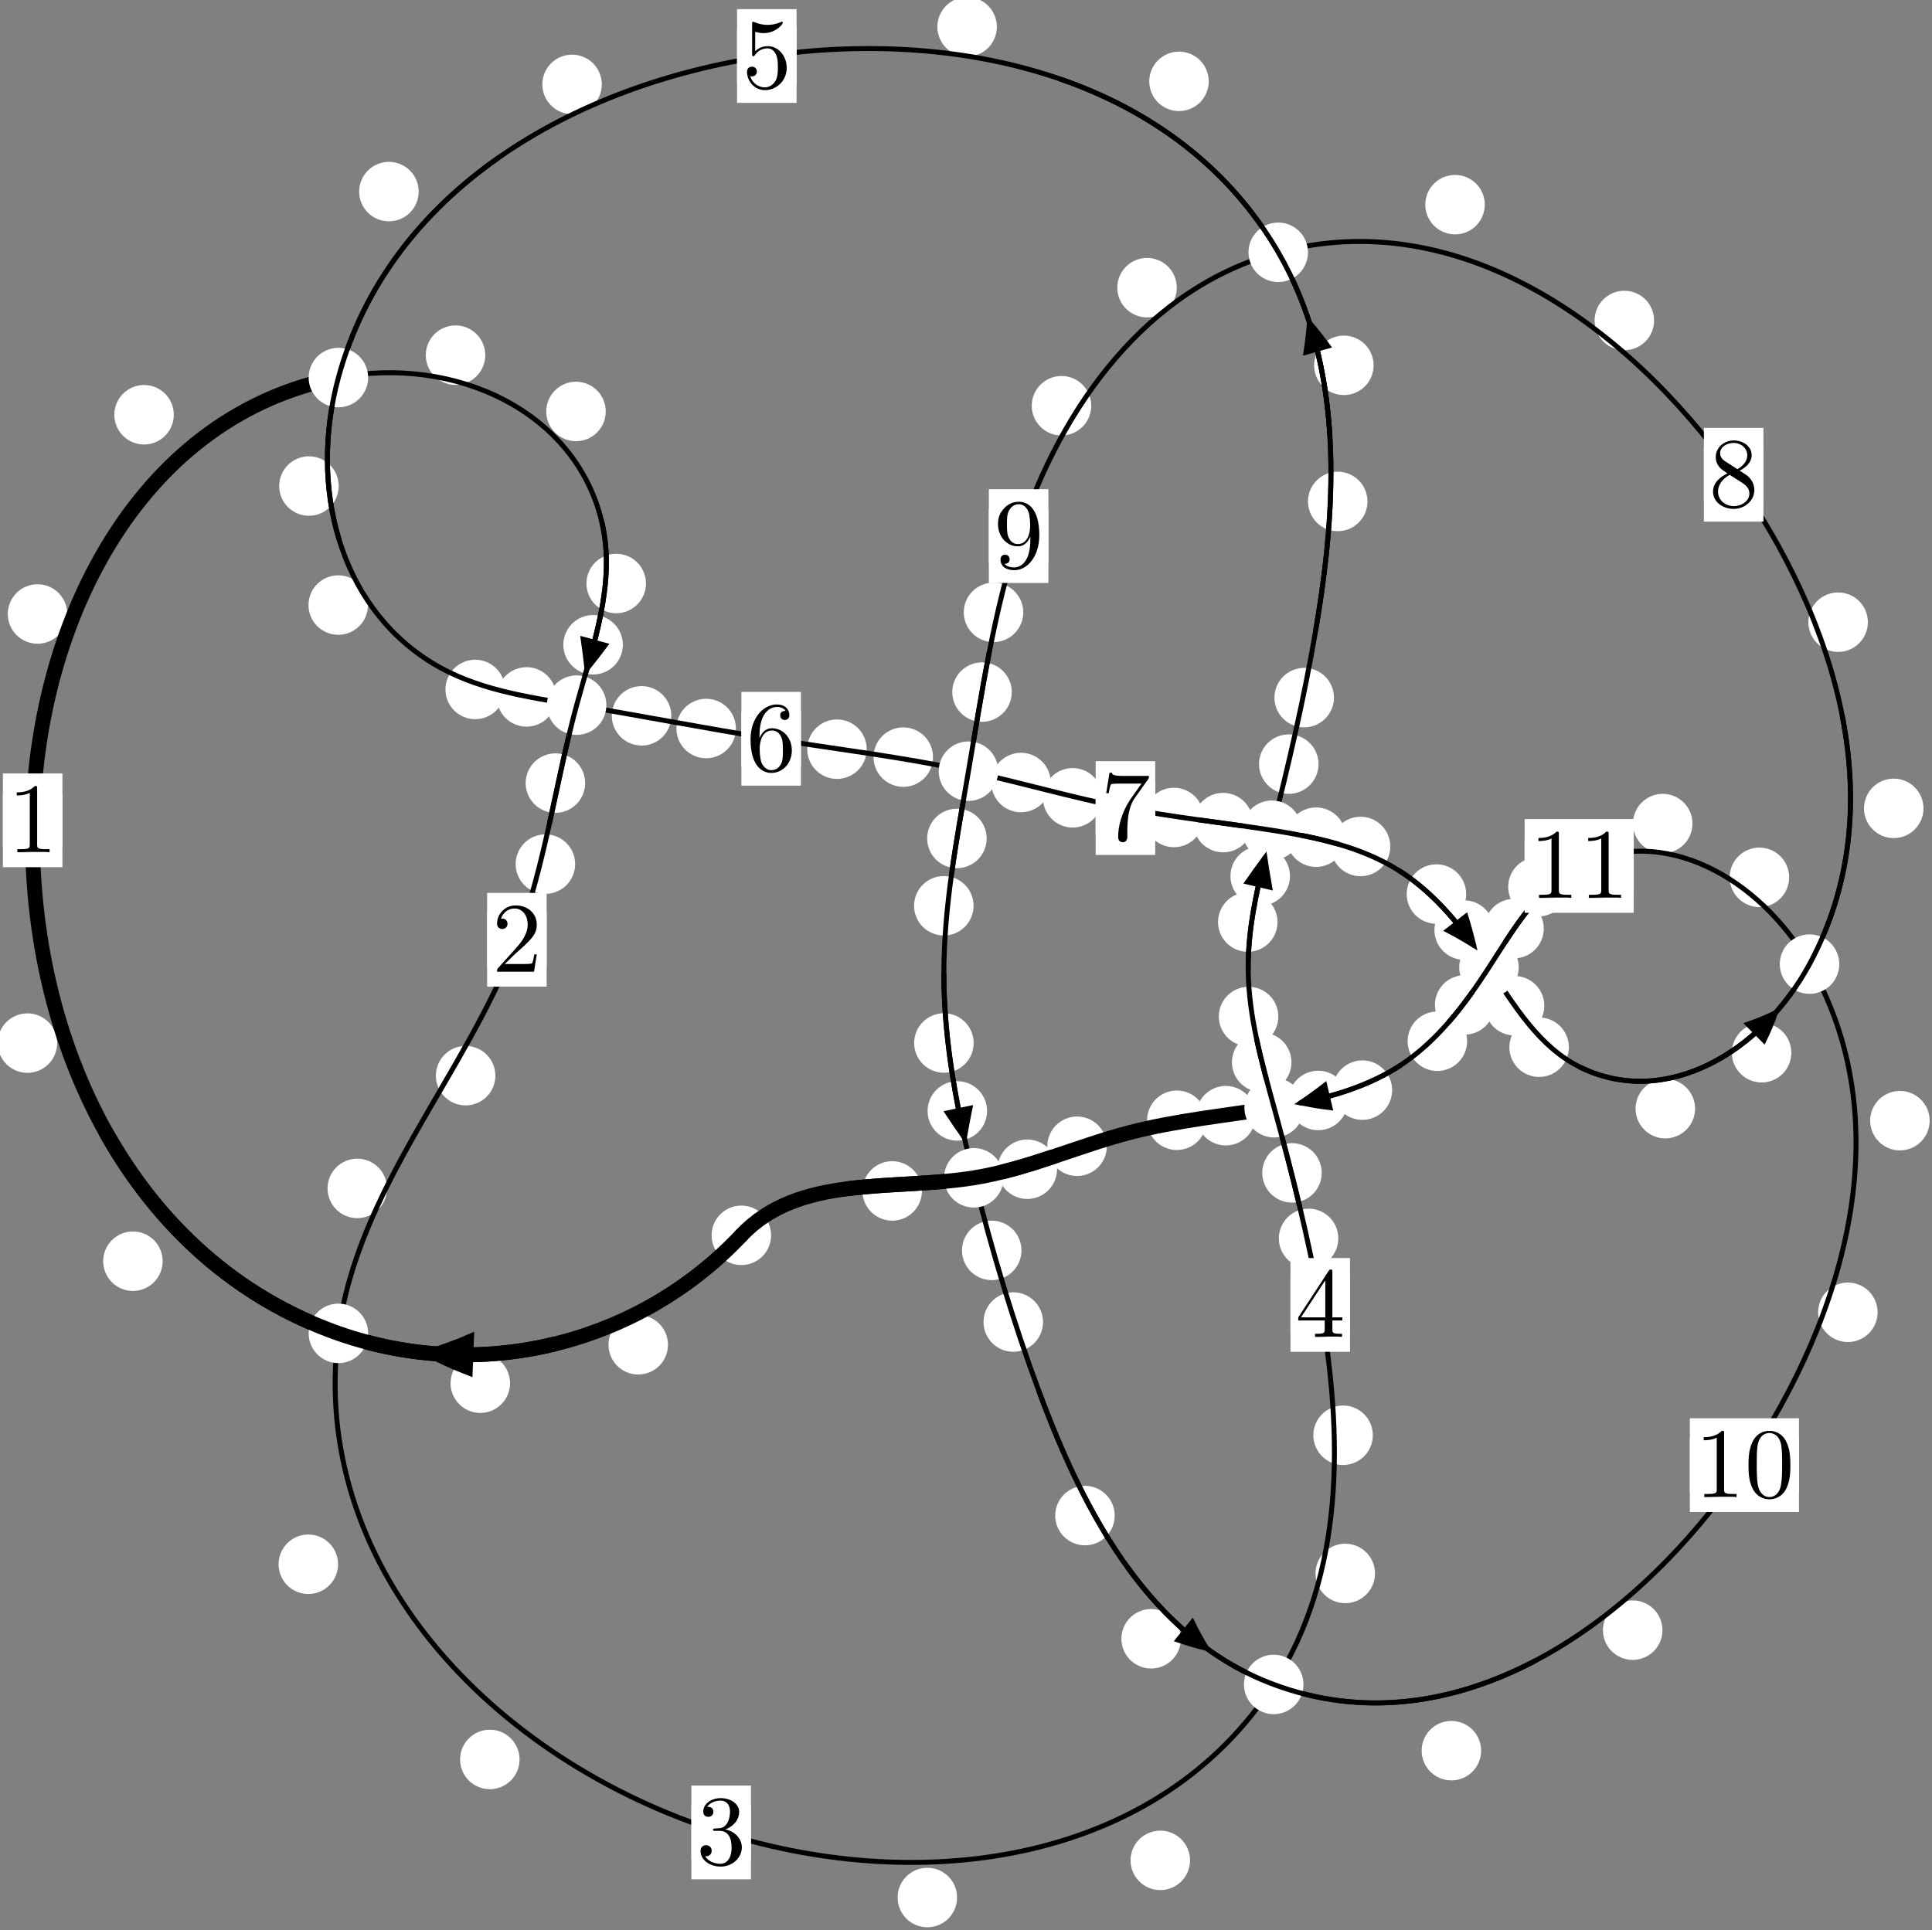 <?xml version="1.0"?>
<!-- Created by MetaPost 1.999 on 2021.07.05:2357 -->
<svg version="1.1" xmlns="http://www.w3.org/2000/svg" xmlns:xlink="http://www.w3.org/1999/xlink" width="194.115" height="193.977" viewBox="0 0 194.115 193.977">
<rect x="0" y="0" width="194.115" height="193.977" fill="#808080" stroke="none"/>
<!-- Original BoundingBox: -34.234222 -59.684189 159.880493 134.293243 -->
  <defs>
    <g transform="scale(0.01,0.01)" id="GLYPHcmr10_48">
      <path style="fill-rule: evenodd;" d="M460 -320C460 -400,455 -480,420 -554C374 -650,292 -666,250 -666C190 -666,117 -640,76 -547C44 -478,39 -400,39 -320C39 -245,43 -155,84 -79C127 2,200 22,249 22C303 22,379 1,423 -94C455 -163,460 -241,460 -320M249 -0C210 -0,151 -25,133 -121C122 -181,122 -273,122 -332C122 -396,122 -462,130 -516C149 -635,224 -644,249 -644C282 -644,348 -626,367 -527C377 -471,377 -395,377 -332C377 -257,377 -189,366 -125C351 -30,294 -0,249 -0"></path>
    </g>
    <g transform="scale(0.01,0.01)" id="GLYPHcmr10_49">
      <path style="fill-rule: evenodd;" d="M294 -640C294 -664,294 -666,271 -666C209 -602,121 -602,89 -602L89 -571C109 -571,168 -571,220 -597L220 -79C220 -43,217 -31,127 -31L95 -31L95 -0L257 -0L130 -3L217 -3L257 -3L297 -3L384 -3L419 -0L419 -31L387 -31C297 -31,294 -42,294 -79"></path>
    </g>
    <g transform="scale(0.01,0.01)" id="GLYPHcmr10_50">
      <path style="fill-rule: evenodd;" d="M127 -77L233 -180C389 -318,449 -372,449 -472C449 -586,359 -666,237 -666C124 -666,50 -574,50 -485C50 -429,100 -429,103 -429C120 -429,155 -441,155 -482C155 -508,137 -534,102 -534C94 -534,92 -534,89 -533C112 -598,166 -635,224 -635C315 -635,358 -554,358 -472C358 -392,308 -313,253 -251L61 -37C50 -26,50 -24,50 -0L421 -0L449 -174L424 -174C419 -144,412 -100,402 -85C395 -77,329 -77,307 -77"></path>
    </g>
    <g transform="scale(0.01,0.01)" id="GLYPHcmr10_51">
      <path style="fill-rule: evenodd;" d="M290 -352C372 -379,430 -449,430 -528C430 -610,342 -666,246 -666C145 -666,69 -606,69 -530C69 -497,91 -478,120 -478C151 -478,171 -500,171 -529C171 -579,124 -579,109 -579C140 -628,206 -641,242 -641C283 -641,338 -619,338 -529C338 -517,336 -459,310 -415C280 -367,246 -364,221 -363C213 -362,189 -360,182 -360C174 -359,167 -358,167 -348C167 -337,174 -337,191 -337L235 -337C317 -337,354 -269,354 -171C354 -35,285 -6,241 -6C198 -6,123 -23,88 -82C123 -77,154 -99,154 -137C154 -173,127 -193,98 -193C74 -193,42 -179,42 -135C42 -44,135 22,244 22C366 22,457 -69,457 -171C457 -253,394 -331,290 -352"></path>
    </g>
    <g transform="scale(0.01,0.01)" id="GLYPHcmr10_52">
      <path style="fill-rule: evenodd;" d="M294 -165L294 -78C294 -42,292 -31,218 -31L197 -31L197 -0L332 -0L238 -3L290 -3L332 -3L374 -3L427 -3L468 -0L468 -31L447 -31C373 -31,371 -42,371 -78L371 -165L471 -165L471 -196L371 -196L371 -651C371 -671,371 -677,355 -677C346 -677,343 -677,335 -665L28 -196L28 -165M300 -196L56 -196L300 -569"></path>
    </g>
    <g transform="scale(0.01,0.01)" id="GLYPHcmr10_53">
      <path style="fill-rule: evenodd;" d="M449 -201C449 -320,367 -420,259 -420C211 -420,168 -404,132 -369L132 -564C152 -558,185 -551,217 -551C340 -551,410 -642,410 -655C410 -661,407 -666,400 -666C399 -666,397 -666,392 -663C372 -654,323 -634,256 -634C216 -634,170 -641,123 -662C115 -665,113 -665,111 -665C101 -665,101 -657,101 -641L101 -345C101 -327,101 -319,115 -319C122 -319,124 -322,128 -328C139 -344,176 -398,257 -398C309 -398,334 -352,342 -334C358 -297,360 -258,360 -208C360 -173,360 -113,336 -71C312 -32,275 -6,229 -6C156 -6,99 -59,82 -118C85 -117,88 -116,99 -116C132 -116,149 -141,149 -165C149 -189,132 -214,99 -214C85 -214,50 -207,50 -161C50 -75,119 22,231 22C347 22,449 -74,449 -201"></path>
    </g>
    <g transform="scale(0.01,0.01)" id="GLYPHcmr10_54">
      <path style="fill-rule: evenodd;" d="M132 -328L132 -352C132 -605,256 -641,307 -641C331 -641,373 -635,395 -601C380 -601,340 -601,340 -556C340 -525,364 -510,386 -510C402 -510,432 -519,432 -558C432 -618,388 -666,305 -666C177 -666,42 -537,42 -316C42 -49,158 22,251 22C362 22,457 -72,457 -204C457 -331,368 -427,257 -427C189 -427,152 -376,132 -328M251 -6C188 -6,158 -66,152 -81C134 -128,134 -208,134 -226C134 -304,166 -404,256 -404C272 -404,318 -404,349 -342C367 -305,367 -254,367 -205C367 -157,367 -107,350 -71C320 -11,274 -6,251 -6"></path>
    </g>
    <g transform="scale(0.01,0.01)" id="GLYPHcmr10_55">
      <path style="fill-rule: evenodd;" d="M476 -609C485 -621,485 -623,485 -644L242 -644C120 -644,118 -657,114 -676L89 -676L56 -470L81 -470C84 -486,93 -549,106 -561C113 -567,191 -567,204 -567L411 -567C400 -551,321 -442,299 -409C209 -274,176 -135,176 -33C176 -23,176 22,222 22C268 22,268 -23,268 -33L268 -84C268 -139,271 -194,279 -248C283 -271,297 -357,341 -419"></path>
    </g>
    <g transform="scale(0.01,0.01)" id="GLYPHcmr10_56">
      <path style="fill-rule: evenodd;" d="M163 -457C117 -487,113 -521,113 -538C113 -599,178 -641,249 -641C322 -641,386 -589,386 -517C386 -460,347 -412,287 -377M309 -362C381 -399,430 -451,430 -517C430 -609,341 -666,250 -666C150 -666,69 -592,69 -499C69 -481,71 -436,113 -389C124 -377,161 -352,186 -335C128 -306,42 -250,42 -151C42 -45,144 22,249 22C362 22,457 -61,457 -168C457 -204,446 -249,408 -291C389 -312,373 -322,309 -362M209 -320L332 -242C360 -223,407 -193,407 -132C407 -58,332 -6,250 -6C164 -6,92 -68,92 -151C92 -209,124 -273,209 -320"></path>
    </g>
    <g transform="scale(0.01,0.01)" id="GLYPHcmr10_57">
      <path style="fill-rule: evenodd;" d="M367 -318L367 -286C367 -52,263 -6,205 -6C188 -6,134 -8,107 -42C151 -42,159 -71,159 -88C159 -119,135 -134,113 -134C97 -134,67 -125,67 -86C67 -19,121 22,206 22C335 22,457 -114,457 -329C457 -598,342 -666,253 -666C198 -666,149 -648,106 -603C65 -558,42 -516,42 -441C42 -316,130 -218,242 -218C303 -218,344 -260,367 -318M243 -241C227 -241,181 -241,150 -304C132 -341,132 -391,132 -440C132 -494,132 -541,153 -578C180 -628,218 -641,253 -641C299 -641,332 -607,349 -562C361 -530,365 -467,365 -421C365 -338,331 -241,243 -241"></path>
    </g>
  </defs>
  <path d="M67.115 135.146C67.115 134.353,66.8 133.593,66.24 133.033C65.679 132.472,64.919 132.157,64.126 132.157C63.334 132.157,62.573 132.472,62.013 133.033C61.452 133.593,61.138 134.353,61.138 135.146C61.138 135.939,61.452 136.699,62.013 137.259C62.573 137.82,63.334 138.135,64.126 138.135C64.919 138.135,65.679 137.82,66.24 137.259C66.8 136.699,67.115 135.939,67.115 135.146Z" style="fill: rgb(100%,100%,100%);stroke: none;"></path>
  <path d="M77.476 124.146C77.476 123.353,77.161 122.593,76.6 122.033C76.04 121.472,75.28 121.157,74.487 121.157C73.694 121.157,72.934 121.472,72.374 122.033C71.813 122.593,71.498 123.353,71.498 124.146C71.498 124.939,71.813 125.699,72.374 126.259C72.934 126.82,73.694 127.135,74.487 127.135C75.28 127.135,76.04 126.82,76.6 126.259C77.161 125.699,77.476 124.939,77.476 124.146Z" style="fill: rgb(100%,100%,100%);stroke: none;"></path>
  <path d="M16.343 126.747C16.343 125.955,16.028 125.194,15.468 124.634C14.907 124.073,14.147 123.759,13.354 123.759C12.562 123.759,11.802 124.073,11.241 124.634C10.681 125.194,10.366 125.955,10.366 126.747C10.366 127.54,10.681 128.3,11.241 128.861C11.802 129.421,12.562 129.736,13.354 129.736C14.147 129.736,14.907 129.421,15.468 128.861C16.028 128.3,16.343 127.54,16.343 126.747Z" style="fill: rgb(100%,100%,100%);stroke: none;"></path>
  <path d="M51.246 139.008C51.246 138.216,50.931 137.456,50.37 136.895C49.81 136.335,49.05 136.02,48.257 136.02C47.464 136.02,46.704 136.335,46.144 136.895C45.583 137.456,45.268 138.216,45.268 139.008C45.268 139.801,45.583 140.561,46.144 141.122C46.704 141.682,47.464 141.997,48.257 141.997C49.05 141.997,49.81 141.682,50.37 141.122C50.931 140.561,51.246 139.801,51.246 139.008Z" style="fill: rgb(100%,100%,100%);stroke: none;"></path>
  <path d="M6.759 61.704C6.759 60.912,6.444 60.152,5.884 59.591C5.323 59.031,4.563 58.716,3.77 58.716C2.978 58.716,2.218 59.031,1.657 59.591C1.097 60.152,0.782 60.912,0.782 61.704C0.782 62.497,1.097 63.257,1.657 63.818C2.218 64.378,2.978 64.693,3.77 64.693C4.563 64.693,5.323 64.378,5.884 63.818C6.444 63.257,6.759 62.497,6.759 61.704Z" style="fill: rgb(100%,100%,100%);stroke: none;"></path>
  <path d="M5.743 104.828C5.743 104.036,5.428 103.275,4.868 102.715C4.307 102.155,3.547 101.84,2.755 101.84C1.962 101.84,1.202 102.155,0.641 102.715C0.081 103.275,-0.234 104.036,-0.234 104.828C-0.234 105.621,0.081 106.381,0.641 106.942C1.202 107.502,1.962 107.817,2.755 107.817C3.547 107.817,4.307 107.502,4.868 106.942C5.428 106.381,5.743 105.621,5.743 104.828Z" style="fill: rgb(100%,100%,100%);stroke: none;"></path>
  <path d="M48.757 35.692C48.757 34.899,48.442 34.139,47.881 33.579C47.321 33.018,46.561 32.703,45.768 32.703C44.975 32.703,44.215 33.018,43.655 33.579C43.094 34.139,42.779 34.899,42.779 35.692C42.779 36.485,43.094 37.245,43.655 37.805C44.215 38.366,44.975 38.681,45.768 38.681C46.561 38.681,47.321 38.366,47.881 37.805C48.442 37.245,48.757 36.485,48.757 35.692Z" style="fill: rgb(100%,100%,100%);stroke: none;"></path>
  <path d="M17.462 41.681C17.462 40.888,17.147 40.128,16.587 39.568C16.026 39.007,15.266 38.692,14.473 38.692C13.681 38.692,12.921 39.007,12.36 39.568C11.8 40.128,11.485 40.888,11.485 41.681C11.485 42.474,11.8 43.234,12.36 43.794C12.921 44.355,13.681 44.67,14.473 44.67C15.266 44.67,16.026 44.355,16.587 43.794C17.147 43.234,17.462 42.474,17.462 41.681Z" style="fill: rgb(100%,100%,100%);stroke: none;"></path>
  <path d="M64.902 58.641C64.902 57.848,64.587 57.088,64.026 56.527C63.466 55.967,62.706 55.652,61.913 55.652C61.12 55.652,60.36 55.967,59.8 56.527C59.239 57.088,58.924 57.848,58.924 58.641C58.924 59.433,59.239 60.193,59.8 60.754C60.36 61.314,61.12 61.629,61.913 61.629C62.706 61.629,63.466 61.314,64.026 60.754C64.587 60.193,64.902 59.433,64.902 58.641Z" style="fill: rgb(100%,100%,100%);stroke: none;"></path>
  <path d="M60.861 41.351C60.861 40.558,60.546 39.798,59.986 39.238C59.425 38.677,58.665 38.362,57.872 38.362C57.08 38.362,56.32 38.677,55.759 39.238C55.199 39.798,54.884 40.558,54.884 41.351C54.884 42.144,55.199 42.904,55.759 43.464C56.32 44.025,57.08 44.34,57.872 44.34C58.665 44.34,59.425 44.025,59.986 43.464C60.546 42.904,60.861 42.144,60.861 41.351Z" style="fill: rgb(100%,100%,100%);stroke: none;"></path>
  <path d="M58.793 78.7C58.793 77.907,58.478 77.147,57.918 76.587C57.357 76.026,56.597 75.711,55.804 75.711C55.012 75.711,54.251 76.026,53.691 76.587C53.13 77.147,52.815 77.907,52.815 78.7C52.815 79.493,53.13 80.253,53.691 80.813C54.251 81.374,55.012 81.689,55.804 81.689C56.597 81.689,57.357 81.374,57.918 80.813C58.478 80.253,58.793 79.493,58.793 78.7Z" style="fill: rgb(100%,100%,100%);stroke: none;"></path>
  <path d="M62.578 64.799C62.578 64.006,62.263 63.246,61.703 62.686C61.142 62.125,60.382 61.81,59.59 61.81C58.797 61.81,58.037 62.125,57.476 62.686C56.916 63.246,56.601 64.006,56.601 64.799C56.601 65.592,56.916 66.352,57.476 66.912C58.037 67.473,58.797 67.788,59.59 67.788C60.382 67.788,61.142 67.473,61.703 66.912C62.263 66.352,62.578 65.592,62.578 64.799Z" style="fill: rgb(100%,100%,100%);stroke: none;"></path>
  <path d="M49.771 108.102C49.771 107.309,49.456 106.549,48.896 105.988C48.335 105.428,47.575 105.113,46.782 105.113C45.99 105.113,45.23 105.428,44.669 105.988C44.109 106.549,43.794 107.309,43.794 108.102C43.794 108.894,44.109 109.655,44.669 110.215C45.23 110.776,45.99 111.09,46.782 111.09C47.575 111.09,48.335 110.776,48.896 110.215C49.456 109.655,49.771 108.894,49.771 108.102Z" style="fill: rgb(100%,100%,100%);stroke: none;"></path>
  <path d="M57.788 86.839C57.788 86.047,57.473 85.286,56.912 84.726C56.352 84.165,55.592 83.85,54.799 83.85C54.006 83.85,53.246 84.165,52.686 84.726C52.125 85.286,51.81 86.047,51.81 86.839C51.81 87.632,52.125 88.392,52.686 88.953C53.246 89.513,54.006 89.828,54.799 89.828C55.592 89.828,56.352 89.513,56.912 88.953C57.473 88.392,57.788 87.632,57.788 86.839Z" style="fill: rgb(100%,100%,100%);stroke: none;"></path>
  <path d="M33.966 157.203C33.966 156.411,33.651 155.65,33.091 155.09C32.53 154.53,31.77 154.215,30.977 154.215C30.185 154.215,29.425 154.53,28.864 155.09C28.304 155.65,27.989 156.411,27.989 157.203C27.989 157.996,28.304 158.756,28.864 159.317C29.425 159.877,30.185 160.192,30.977 160.192C31.77 160.192,32.53 159.877,33.091 159.317C33.651 158.756,33.966 157.996,33.966 157.203Z" style="fill: rgb(100%,100%,100%);stroke: none;"></path>
  <path d="M38.886 119.432C38.886 118.639,38.571 117.879,38.011 117.318C37.451 116.758,36.69 116.443,35.898 116.443C35.105 116.443,34.345 116.758,33.784 117.318C33.224 117.879,32.909 118.639,32.909 119.432C32.909 120.224,33.224 120.985,33.784 121.545C34.345 122.105,35.105 122.42,35.898 122.42C36.69 122.42,37.451 122.105,38.011 121.545C38.571 120.985,38.886 120.224,38.886 119.432Z" style="fill: rgb(100%,100%,100%);stroke: none;"></path>
  <path d="M96.163 190.695C96.163 189.903,95.848 189.143,95.288 188.582C94.727 188.022,93.967 187.707,93.174 187.707C92.382 187.707,91.621 188.022,91.061 188.582C90.5 189.143,90.186 189.903,90.186 190.695C90.186 191.488,90.5 192.248,91.061 192.809C91.621 193.369,92.382 193.684,93.174 193.684C93.967 193.684,94.727 193.369,95.288 192.809C95.848 192.248,96.163 191.488,96.163 190.695Z" style="fill: rgb(100%,100%,100%);stroke: none;"></path>
  <path d="M52.203 176.82C52.203 176.027,51.888 175.267,51.327 174.707C50.767 174.146,50.007 173.831,49.214 173.831C48.421 173.831,47.661 174.146,47.101 174.707C46.54 175.267,46.225 176.027,46.225 176.82C46.225 177.613,46.54 178.373,47.101 178.933C47.661 179.494,48.421 179.809,49.214 179.809C50.007 179.809,50.767 179.494,51.327 178.933C51.888 178.373,52.203 177.613,52.203 176.82Z" style="fill: rgb(100%,100%,100%);stroke: none;"></path>
  <path d="M138.151 158.127C138.151 157.334,137.836 156.574,137.276 156.013C136.715 155.453,135.955 155.138,135.162 155.138C134.37 155.138,133.61 155.453,133.049 156.013C132.489 156.574,132.174 157.334,132.174 158.127C132.174 158.919,132.489 159.68,133.049 160.24C133.61 160.801,134.37 161.116,135.162 161.116C135.955 161.116,136.715 160.801,137.276 160.24C137.836 159.68,138.151 158.919,138.151 158.127Z" style="fill: rgb(100%,100%,100%);stroke: none;"></path>
  <path d="M119.568 186.963C119.568 186.17,119.253 185.41,118.692 184.849C118.132 184.289,117.372 183.974,116.579 183.974C115.786 183.974,115.026 184.289,114.466 184.849C113.905 185.41,113.59 186.17,113.59 186.963C113.59 187.755,113.905 188.516,114.466 189.076C115.026 189.636,115.786 189.951,116.579 189.951C117.372 189.951,118.132 189.636,118.692 189.076C119.253 188.516,119.568 187.755,119.568 186.963Z" style="fill: rgb(100%,100%,100%);stroke: none;"></path>
  <path d="M134.466 124.455C134.466 123.662,134.151 122.902,133.59 122.342C133.03 121.781,132.27 121.466,131.477 121.466C130.684 121.466,129.924 121.781,129.364 122.342C128.803 122.902,128.488 123.662,128.488 124.455C128.488 125.248,128.803 126.008,129.364 126.568C129.924 127.129,130.684 127.444,131.477 127.444C132.27 127.444,133.03 127.129,133.59 126.568C134.151 126.008,134.466 125.248,134.466 124.455Z" style="fill: rgb(100%,100%,100%);stroke: none;"></path>
  <path d="M137.933 144.238C137.933 143.446,137.618 142.685,137.058 142.125C136.497 141.565,135.737 141.25,134.944 141.25C134.152 141.25,133.392 141.565,132.831 142.125C132.271 142.685,131.956 143.446,131.956 144.238C131.956 145.031,132.271 145.791,132.831 146.352C133.392 146.912,134.152 147.227,134.944 147.227C135.737 147.227,136.497 146.912,137.058 146.352C137.618 145.791,137.933 145.031,137.933 144.238Z" style="fill: rgb(100%,100%,100%);stroke: none;"></path>
  <path d="M129.755 106.756C129.755 105.963,129.44 105.203,128.88 104.642C128.319 104.082,127.559 103.767,126.767 103.767C125.974 103.767,125.214 104.082,124.653 104.642C124.093 105.203,123.778 105.963,123.778 106.756C123.778 107.548,124.093 108.309,124.653 108.869C125.214 109.43,125.974 109.745,126.767 109.745C127.559 109.745,128.319 109.43,128.88 108.869C129.44 108.309,129.755 107.548,129.755 106.756Z" style="fill: rgb(100%,100%,100%);stroke: none;"></path>
  <path d="M132.799 117.87C132.799 117.077,132.484 116.317,131.924 115.756C131.363 115.196,130.603 114.881,129.81 114.881C129.018 114.881,128.257 115.196,127.697 115.756C127.136 116.317,126.822 117.077,126.822 117.87C126.822 118.662,127.136 119.422,127.697 119.983C128.257 120.543,129.018 120.858,129.81 120.858C130.603 120.858,131.363 120.543,131.924 119.983C132.484 119.422,132.799 118.662,132.799 117.87Z" style="fill: rgb(100%,100%,100%);stroke: none;"></path>
  <path d="M128.358 92.665C128.358 91.873,128.043 91.113,127.483 90.552C126.922 89.992,126.162 89.677,125.369 89.677C124.577 89.677,123.816 89.992,123.256 90.552C122.696 91.113,122.381 91.873,122.381 92.665C122.381 93.458,122.696 94.218,123.256 94.779C123.816 95.339,124.577 95.654,125.369 95.654C126.162 95.654,126.922 95.339,127.483 94.779C128.043 94.218,128.358 93.458,128.358 92.665Z" style="fill: rgb(100%,100%,100%);stroke: none;"></path>
  <path d="M128.436 102.159C128.436 101.367,128.122 100.606,127.561 100.046C127.001 99.485,126.24 99.17,125.448 99.17C124.655 99.17,123.895 99.485,123.334 100.046C122.774 100.606,122.459 101.367,122.459 102.159C122.459 102.952,122.774 103.712,123.334 104.273C123.895 104.833,124.655 105.148,125.448 105.148C126.24 105.148,127.001 104.833,127.561 104.273C128.122 103.712,128.436 102.952,128.436 102.159Z" style="fill: rgb(100%,100%,100%);stroke: none;"></path>
  <path d="M132.476 76.793C132.476 76,132.161 75.24,131.601 74.679C131.04 74.119,130.28 73.804,129.487 73.804C128.695 73.804,127.934 74.119,127.374 74.679C126.813 75.24,126.498 76,126.498 76.793C126.498 77.585,126.813 78.345,127.374 78.906C127.934 79.466,128.695 79.781,129.487 79.781C130.28 79.781,131.04 79.466,131.601 78.906C132.161 78.345,132.476 77.585,132.476 76.793Z" style="fill: rgb(100%,100%,100%);stroke: none;"></path>
  <path d="M129.607 88.037C129.607 87.245,129.292 86.484,128.731 85.924C128.171 85.363,127.411 85.049,126.618 85.049C125.825 85.049,125.065 85.363,124.505 85.924C123.944 86.484,123.629 87.245,123.629 88.037C123.629 88.83,123.944 89.59,124.505 90.151C125.065 90.711,125.825 91.026,126.618 91.026C127.411 91.026,128.171 90.711,128.731 90.151C129.292 89.59,129.607 88.83,129.607 88.037Z" style="fill: rgb(100%,100%,100%);stroke: none;"></path>
  <path d="M137.396 50.393C137.396 49.6,137.081 48.84,136.52 48.28C135.96 47.719,135.2 47.404,134.407 47.404C133.614 47.404,132.854 47.719,132.294 48.28C131.733 48.84,131.418 49.6,131.418 50.393C131.418 51.186,131.733 51.946,132.294 52.506C132.854 53.067,133.614 53.382,134.407 53.382C135.2 53.382,135.96 53.067,136.52 52.506C137.081 51.946,137.396 51.186,137.396 50.393Z" style="fill: rgb(100%,100%,100%);stroke: none;"></path>
  <path d="M134.026 70.108C134.026 69.316,133.711 68.556,133.151 67.995C132.59 67.435,131.83 67.12,131.038 67.12C130.245 67.12,129.485 67.435,128.924 67.995C128.364 68.556,128.049 69.316,128.049 70.108C128.049 70.901,128.364 71.661,128.924 72.222C129.485 72.782,130.245 73.097,131.038 73.097C131.83 73.097,132.59 72.782,133.151 72.222C133.711 71.661,134.026 70.901,134.026 70.108Z" style="fill: rgb(100%,100%,100%);stroke: none;"></path>
  <path d="M121.446 8.176C121.446 7.383,121.131 6.623,120.571 6.062C120.01 5.502,119.25 5.187,118.457 5.187C117.665 5.187,116.905 5.502,116.344 6.062C115.784 6.623,115.469 7.383,115.469 8.176C115.469 8.968,115.784 9.728,116.344 10.289C116.905 10.849,117.665 11.164,118.457 11.164C119.25 11.164,120.01 10.849,120.571 10.289C121.131 9.728,121.446 8.968,121.446 8.176Z" style="fill: rgb(100%,100%,100%);stroke: none;"></path>
  <path d="M138.011 36.715C138.011 35.923,137.697 35.162,137.136 34.602C136.576 34.042,135.815 33.727,135.023 33.727C134.23 33.727,133.47 34.042,132.909 34.602C132.349 35.162,132.034 35.923,132.034 36.715C132.034 37.508,132.349 38.268,132.909 38.829C133.47 39.389,134.23 39.704,135.023 39.704C135.815 39.704,136.576 39.389,137.136 38.829C137.697 38.268,138.011 37.508,138.011 36.715Z" style="fill: rgb(100%,100%,100%);stroke: none;"></path>
  <path d="M60.466 8.481C60.466 7.689,60.151 6.929,59.591 6.368C59.03 5.808,58.27 5.493,57.478 5.493C56.685 5.493,55.925 5.808,55.364 6.368C54.804 6.929,54.489 7.689,54.489 8.481C54.489 9.274,54.804 10.034,55.364 10.595C55.925 11.155,56.685 11.47,57.478 11.47C58.27 11.47,59.03 11.155,59.591 10.595C60.151 10.034,60.466 9.274,60.466 8.481Z" style="fill: rgb(100%,100%,100%);stroke: none;"></path>
  <path d="M100.158 2.695C100.158 1.903,99.843 1.143,99.283 0.582C98.722 0.022,97.962 -0.293,97.17 -0.293C96.377 -0.293,95.617 0.022,95.056 0.582C94.496 1.143,94.181 1.903,94.181 2.695C94.181 3.488,94.496 4.248,95.056 4.809C95.617 5.369,96.377 5.684,97.17 5.684C97.962 5.684,98.722 5.369,99.283 4.809C99.843 4.248,100.158 3.488,100.158 2.695Z" style="fill: rgb(100%,100%,100%);stroke: none;"></path>
  <path d="M34.028 48.846C34.028 48.053,33.713 47.293,33.153 46.732C32.592 46.172,31.832 45.857,31.04 45.857C30.247 45.857,29.487 46.172,28.926 46.732C28.366 47.293,28.051 48.053,28.051 48.846C28.051 49.638,28.366 50.398,28.926 50.959C29.487 51.519,30.247 51.834,31.04 51.834C31.832 51.834,32.592 51.519,33.153 50.959C33.713 50.398,34.028 49.638,34.028 48.846Z" style="fill: rgb(100%,100%,100%);stroke: none;"></path>
  <path d="M42.064 19.255C42.064 18.463,41.749 17.702,41.189 17.142C40.628 16.581,39.868 16.267,39.075 16.267C38.283 16.267,37.522 16.581,36.962 17.142C36.401 17.702,36.086 18.463,36.086 19.255C36.086 20.048,36.401 20.808,36.962 21.369C37.522 21.929,38.283 22.244,39.075 22.244C39.868 22.244,40.628 21.929,41.189 21.369C41.749 20.808,42.064 20.048,42.064 19.255Z" style="fill: rgb(100%,100%,100%);stroke: none;"></path>
  <path d="M50.732 69.288C50.732 68.495,50.417 67.735,49.857 67.175C49.296 66.614,48.536 66.299,47.744 66.299C46.951 66.299,46.191 66.614,45.63 67.175C45.07 67.735,44.755 68.495,44.755 69.288C44.755 70.081,45.07 70.841,45.63 71.401C46.191 71.962,46.951 72.277,47.744 72.277C48.536 72.277,49.296 71.962,49.857 71.401C50.417 70.841,50.732 70.081,50.732 69.288Z" style="fill: rgb(100%,100%,100%);stroke: none;"></path>
  <path d="M36.974 60.808C36.974 60.015,36.659 59.255,36.099 58.694C35.538 58.134,34.778 57.819,33.985 57.819C33.193 57.819,32.432 58.134,31.872 58.694C31.311 59.255,30.997 60.015,30.997 60.808C30.997 61.6,31.311 62.361,31.872 62.921C32.432 63.482,33.193 63.796,33.985 63.796C34.778 63.796,35.538 63.482,36.099 62.921C36.659 62.361,36.974 61.6,36.974 60.808Z" style="fill: rgb(100%,100%,100%);stroke: none;"></path>
  <path d="M67.45 71.939C67.45 71.146,67.135 70.386,66.574 69.825C66.014 69.265,65.254 68.95,64.461 68.95C63.668 68.95,62.908 69.265,62.348 69.825C61.787 70.386,61.472 71.146,61.472 71.939C61.472 72.731,61.787 73.491,62.348 74.052C62.908 74.612,63.668 74.927,64.461 74.927C65.254 74.927,66.014 74.612,66.574 74.052C67.135 73.491,67.45 72.731,67.45 71.939Z" style="fill: rgb(100%,100%,100%);stroke: none;"></path>
  <path d="M55.892 70.037C55.892 69.245,55.577 68.485,55.017 67.924C54.456 67.364,53.696 67.049,52.904 67.049C52.111 67.049,51.351 67.364,50.79 67.924C50.23 68.485,49.915 69.245,49.915 70.037C49.915 70.83,50.23 71.59,50.79 72.151C51.351 72.711,52.111 73.026,52.904 73.026C53.696 73.026,54.456 72.711,55.017 72.151C55.577 71.59,55.892 70.83,55.892 70.037Z" style="fill: rgb(100%,100%,100%);stroke: none;"></path>
  <path d="M87.085 75.291C87.085 74.499,86.77 73.739,86.209 73.178C85.649 72.618,84.889 72.303,84.096 72.303C83.303 72.303,82.543 72.618,81.983 73.178C81.422 73.739,81.107 74.499,81.107 75.291C81.107 76.084,81.422 76.844,81.983 77.405C82.543 77.965,83.303 78.28,84.096 78.28C84.889 78.28,85.649 77.965,86.209 77.405C86.77 76.844,87.085 76.084,87.085 75.291Z" style="fill: rgb(100%,100%,100%);stroke: none;"></path>
  <path d="M73.939 73.214C73.939 72.421,73.624 71.661,73.063 71.1C72.503 70.54,71.743 70.225,70.95 70.225C70.157 70.225,69.397 70.54,68.837 71.1C68.276 71.661,67.961 72.421,67.961 73.214C67.961 74.006,68.276 74.767,68.837 75.327C69.397 75.887,70.157 76.202,70.95 76.202C71.743 76.202,72.503 75.887,73.063 75.327C73.624 74.767,73.939 74.006,73.939 73.214Z" style="fill: rgb(100%,100%,100%);stroke: none;"></path>
  <path d="M105.573 78.641C105.573 77.848,105.258 77.088,104.697 76.528C104.137 75.967,103.377 75.652,102.584 75.652C101.791 75.652,101.031 75.967,100.471 76.528C99.91 77.088,99.595 77.848,99.595 78.641C99.595 79.434,99.91 80.194,100.471 80.754C101.031 81.315,101.791 81.63,102.584 81.63C103.377 81.63,104.137 81.315,104.697 80.754C105.258 80.194,105.573 79.434,105.573 78.641Z" style="fill: rgb(100%,100%,100%);stroke: none;"></path>
  <path d="M93.744 76.088C93.744 75.295,93.429 74.535,92.869 73.975C92.308 73.414,91.548 73.099,90.756 73.099C89.963 73.099,89.203 73.414,88.642 73.975C88.082 74.535,87.767 75.295,87.767 76.088C87.767 76.881,88.082 77.641,88.642 78.201C89.203 78.762,89.963 79.077,90.756 79.077C91.548 79.077,92.308 78.762,92.869 78.201C93.429 77.641,93.744 76.881,93.744 76.088Z" style="fill: rgb(100%,100%,100%);stroke: none;"></path>
  <path d="M120.936 82.155C120.936 81.362,120.621 80.602,120.061 80.041C119.5 79.481,118.74 79.166,117.947 79.166C117.155 79.166,116.395 79.481,115.834 80.041C115.274 80.602,114.959 81.362,114.959 82.155C114.959 82.947,115.274 83.708,115.834 84.268C116.395 84.828,117.155 85.143,117.947 85.143C118.74 85.143,119.5 84.828,120.061 84.268C120.621 83.708,120.936 82.947,120.936 82.155Z" style="fill: rgb(100%,100%,100%);stroke: none;"></path>
  <path d="M110.762 80.178C110.762 79.385,110.447 78.625,109.886 78.065C109.326 77.504,108.566 77.189,107.773 77.189C106.98 77.189,106.22 77.504,105.66 78.065C105.099 78.625,104.784 79.385,104.784 80.178C104.784 80.971,105.099 81.731,105.66 82.291C106.22 82.852,106.98 83.167,107.773 83.167C108.566 83.167,109.326 82.852,109.886 82.291C110.447 81.731,110.762 80.971,110.762 80.178Z" style="fill: rgb(100%,100%,100%);stroke: none;"></path>
  <path d="M135.218 84.135C135.218 83.342,134.903 82.582,134.342 82.021C133.782 81.461,133.022 81.146,132.229 81.146C131.436 81.146,130.676 81.461,130.116 82.021C129.555 82.582,129.24 83.342,129.24 84.135C129.24 84.927,129.555 85.687,130.116 86.248C130.676 86.808,131.436 87.123,132.229 87.123C133.022 87.123,133.782 86.808,134.342 86.248C134.903 85.687,135.218 84.927,135.218 84.135Z" style="fill: rgb(100%,100%,100%);stroke: none;"></path>
  <path d="M125.878 82.668C125.878 81.876,125.563 81.115,125.003 80.555C124.442 79.995,123.682 79.68,122.89 79.68C122.097 79.68,121.337 79.995,120.776 80.555C120.216 81.115,119.901 81.876,119.901 82.668C119.901 83.461,120.216 84.221,120.776 84.782C121.337 85.342,122.097 85.657,122.89 85.657C123.682 85.657,124.442 85.342,125.003 84.782C125.563 84.221,125.878 83.461,125.878 82.668Z" style="fill: rgb(100%,100%,100%);stroke: none;"></path>
  <path d="M147.312 89.85C147.312 89.058,146.997 88.298,146.437 87.737C145.877 87.177,145.116 86.862,144.324 86.862C143.531 86.862,142.771 87.177,142.21 87.737C141.65 88.298,141.335 89.058,141.335 89.85C141.335 90.643,141.65 91.403,142.21 91.964C142.771 92.524,143.531 92.839,144.324 92.839C145.116 92.839,145.877 92.524,146.437 91.964C146.997 91.403,147.312 90.643,147.312 89.85Z" style="fill: rgb(100%,100%,100%);stroke: none;"></path>
  <path d="M139.688 85.068C139.688 84.275,139.374 83.515,138.813 82.955C138.253 82.394,137.492 82.079,136.7 82.079C135.907 82.079,135.147 82.394,134.586 82.955C134.026 83.515,133.711 84.275,133.711 85.068C133.711 85.861,134.026 86.621,134.586 87.181C135.147 87.742,135.907 88.057,136.7 88.057C137.492 88.057,138.253 87.742,138.813 87.181C139.374 86.621,139.688 85.861,139.688 85.068Z" style="fill: rgb(100%,100%,100%);stroke: none;"></path>
  <path d="M155.161 101.074C155.161 100.282,154.846 99.522,154.286 98.961C153.725 98.401,152.965 98.086,152.172 98.086C151.38 98.086,150.619 98.401,150.059 98.961C149.498 99.522,149.184 100.282,149.184 101.074C149.184 101.867,149.498 102.627,150.059 103.188C150.619 103.748,151.38 104.063,152.172 104.063C152.965 104.063,153.725 103.748,154.286 103.188C154.846 102.627,155.161 101.867,155.161 101.074Z" style="fill: rgb(100%,100%,100%);stroke: none;"></path>
  <path d="M150.101 93.472C150.101 92.679,149.786 91.919,149.226 91.359C148.665 90.798,147.905 90.483,147.113 90.483C146.32 90.483,145.56 90.798,144.999 91.359C144.439 91.919,144.124 92.679,144.124 93.472C144.124 94.265,144.439 95.025,144.999 95.585C145.56 96.146,146.32 96.461,147.113 96.461C147.905 96.461,148.665 96.146,149.226 95.585C149.786 95.025,150.101 94.265,150.101 93.472Z" style="fill: rgb(100%,100%,100%);stroke: none;"></path>
  <path d="M170.309 111.417C170.309 110.624,169.994 109.864,169.433 109.303C168.873 108.743,168.113 108.428,167.32 108.428C166.527 108.428,165.767 108.743,165.207 109.303C164.646 109.864,164.331 110.624,164.331 111.417C164.331 112.209,164.646 112.969,165.207 113.53C165.767 114.09,166.527 114.405,167.32 114.405C168.113 114.405,168.873 114.09,169.433 113.53C169.994 112.969,170.309 112.209,170.309 111.417Z" style="fill: rgb(100%,100%,100%);stroke: none;"></path>
  <path d="M157.629 105.242C157.629 104.449,157.314 103.689,156.753 103.128C156.193 102.568,155.433 102.253,154.64 102.253C153.847 102.253,153.087 102.568,152.527 103.128C151.966 103.689,151.651 104.449,151.651 105.242C151.651 106.034,151.966 106.794,152.527 107.355C153.087 107.915,153.847 108.23,154.64 108.23C155.433 108.23,156.193 107.915,156.753 107.355C157.314 106.794,157.629 106.034,157.629 105.242Z" style="fill: rgb(100%,100%,100%);stroke: none;"></path>
  <path d="M193.261 81.239C193.261 80.447,192.946 79.687,192.385 79.126C191.825 78.566,191.065 78.251,190.272 78.251C189.479 78.251,188.719 78.566,188.159 79.126C187.598 79.687,187.283 80.447,187.283 81.239C187.283 82.032,187.598 82.792,188.159 83.353C188.719 83.913,189.479 84.228,190.272 84.228C191.065 84.228,191.825 83.913,192.385 83.353C192.946 82.792,193.261 82.032,193.261 81.239Z" style="fill: rgb(100%,100%,100%);stroke: none;"></path>
  <path d="M179.982 105.798C179.982 105.006,179.667 104.246,179.107 103.685C178.546 103.125,177.786 102.81,176.993 102.81C176.201 102.81,175.441 103.125,174.88 103.685C174.32 104.246,174.005 105.006,174.005 105.798C174.005 106.591,174.32 107.351,174.88 107.912C175.441 108.472,176.201 108.787,176.993 108.787C177.786 108.787,178.546 108.472,179.107 107.912C179.667 107.351,179.982 106.591,179.982 105.798Z" style="fill: rgb(100%,100%,100%);stroke: none;"></path>
  <path d="M166.192 32.208C166.192 31.415,165.877 30.655,165.317 30.094C164.756 29.534,163.996 29.219,163.204 29.219C162.411 29.219,161.651 29.534,161.09 30.094C160.53 30.655,160.215 31.415,160.215 32.208C160.215 33,160.53 33.76,161.09 34.321C161.651 34.881,162.411 35.196,163.204 35.196C163.996 35.196,164.756 34.881,165.317 34.321C165.877 33.76,166.192 33,166.192 32.208Z" style="fill: rgb(100%,100%,100%);stroke: none;"></path>
  <path d="M187.672 62.527C187.672 61.735,187.357 60.974,186.796 60.414C186.236 59.853,185.476 59.539,184.683 59.539C183.89 59.539,183.13 59.853,182.57 60.414C182.009 60.974,181.694 61.735,181.694 62.527C181.694 63.32,182.009 64.08,182.57 64.641C183.13 65.201,183.89 65.516,184.683 65.516C185.476 65.516,186.236 65.201,186.796 64.641C187.357 64.08,187.672 63.32,187.672 62.527Z" style="fill: rgb(100%,100%,100%);stroke: none;"></path>
  <path d="M118.236 28.91C118.236 28.118,117.921 27.357,117.361 26.797C116.8 26.236,116.04 25.921,115.247 25.921C114.455 25.921,113.695 26.236,113.134 26.797C112.574 27.357,112.259 28.118,112.259 28.91C112.259 29.703,112.574 30.463,113.134 31.024C113.695 31.584,114.455 31.899,115.247 31.899C116.04 31.899,116.8 31.584,117.361 31.024C117.921 30.463,118.236 29.703,118.236 28.91Z" style="fill: rgb(100%,100%,100%);stroke: none;"></path>
  <path d="M149.182 20.567C149.182 19.775,148.867 19.015,148.306 18.454C147.746 17.894,146.986 17.579,146.193 17.579C145.4 17.579,144.64 17.894,144.08 18.454C143.519 19.015,143.204 19.775,143.204 20.567C143.204 21.36,143.519 22.12,144.08 22.681C144.64 23.241,145.4 23.556,146.193 23.556C146.986 23.556,147.746 23.241,148.306 22.681C148.867 22.12,149.182 21.36,149.182 20.567Z" style="fill: rgb(100%,100%,100%);stroke: none;"></path>
  <path d="M102.812 61.539C102.812 60.747,102.497 59.986,101.936 59.426C101.376 58.865,100.616 58.55,99.823 58.55C99.03 58.55,98.27 58.865,97.71 59.426C97.149 59.986,96.834 60.747,96.834 61.539C96.834 62.332,97.149 63.092,97.71 63.653C98.27 64.213,99.03 64.528,99.823 64.528C100.616 64.528,101.376 64.213,101.936 63.653C102.497 63.092,102.812 62.332,102.812 61.539Z" style="fill: rgb(100%,100%,100%);stroke: none;"></path>
  <path d="M109.641 40.775C109.641 39.983,109.326 39.222,108.765 38.662C108.205 38.101,107.445 37.786,106.652 37.786C105.859 37.786,105.099 38.101,104.539 38.662C103.978 39.222,103.663 39.983,103.663 40.775C103.663 41.568,103.978 42.328,104.539 42.889C105.099 43.449,105.859 43.764,106.652 43.764C107.445 43.764,108.205 43.449,108.765 42.889C109.326 42.328,109.641 41.568,109.641 40.775Z" style="fill: rgb(100%,100%,100%);stroke: none;"></path>
  <path d="M99.133 84.261C99.133 83.468,98.818 82.708,98.258 82.148C97.697 81.587,96.937 81.272,96.145 81.272C95.352 81.272,94.592 81.587,94.031 82.148C93.471 82.708,93.156 83.468,93.156 84.261C93.156 85.054,93.471 85.814,94.031 86.374C94.592 86.935,95.352 87.25,96.145 87.25C96.937 87.25,97.697 86.935,98.258 86.374C98.818 85.814,99.133 85.054,99.133 84.261Z" style="fill: rgb(100%,100%,100%);stroke: none;"></path>
  <path d="M101.655 69.554C101.655 68.761,101.34 68.001,100.78 67.44C100.219 66.88,99.459 66.565,98.666 66.565C97.874 66.565,97.114 66.88,96.553 67.44C95.993 68.001,95.678 68.761,95.678 69.554C95.678 70.346,95.993 71.106,96.553 71.667C97.114 72.227,97.874 72.542,98.666 72.542C99.459 72.542,100.219 72.227,100.78 71.667C101.34 71.106,101.655 70.346,101.655 69.554Z" style="fill: rgb(100%,100%,100%);stroke: none;"></path>
  <path d="M97.826 104.818C97.826 104.025,97.512 103.265,96.951 102.705C96.391 102.144,95.63 101.829,94.838 101.829C94.045 101.829,93.285 102.144,92.724 102.705C92.164 103.265,91.849 104.025,91.849 104.818C91.849 105.611,92.164 106.371,92.724 106.931C93.285 107.492,94.045 107.807,94.838 107.807C95.63 107.807,96.391 107.492,96.951 106.931C97.512 106.371,97.826 105.611,97.826 104.818Z" style="fill: rgb(100%,100%,100%);stroke: none;"></path>
  <path d="M97.817 91.027C97.817 90.235,97.502 89.475,96.942 88.914C96.381 88.354,95.621 88.039,94.828 88.039C94.036 88.039,93.275 88.354,92.715 88.914C92.155 89.475,91.84 90.235,91.84 91.027C91.84 91.82,92.155 92.58,92.715 93.141C93.275 93.701,94.036 94.016,94.828 94.016C95.621 94.016,96.381 93.701,96.942 93.141C97.502 92.58,97.817 91.82,97.817 91.027Z" style="fill: rgb(100%,100%,100%);stroke: none;"></path>
  <path d="M102.631 125.661C102.631 124.868,102.316 124.108,101.756 123.548C101.195 122.987,100.435 122.672,99.642 122.672C98.85 122.672,98.09 122.987,97.529 123.548C96.969 124.108,96.654 124.868,96.654 125.661C96.654 126.454,96.969 127.214,97.529 127.774C98.09 128.335,98.85 128.65,99.642 128.65C100.435 128.65,101.195 128.335,101.756 127.774C102.316 127.214,102.631 126.454,102.631 125.661Z" style="fill: rgb(100%,100%,100%);stroke: none;"></path>
  <path d="M99.175 111.646C99.175 110.853,98.86 110.093,98.3 109.533C97.739 108.972,96.979 108.657,96.186 108.657C95.394 108.657,94.633 108.972,94.073 109.533C93.512 110.093,93.197 110.853,93.197 111.646C93.197 112.439,93.512 113.199,94.073 113.759C94.633 114.32,95.394 114.635,96.186 114.635C96.979 114.635,97.739 114.32,98.3 113.759C98.86 113.199,99.175 112.439,99.175 111.646Z" style="fill: rgb(100%,100%,100%);stroke: none;"></path>
  <path d="M111.999 152.312C111.999 151.52,111.684 150.759,111.123 150.199C110.563 149.638,109.803 149.324,109.01 149.324C108.217 149.324,107.457 149.638,106.897 150.199C106.336 150.759,106.021 151.52,106.021 152.312C106.021 153.105,106.336 153.865,106.897 154.426C107.457 154.986,108.217 155.301,109.01 155.301C109.803 155.301,110.563 154.986,111.123 154.426C111.684 153.865,111.999 153.105,111.999 152.312Z" style="fill: rgb(100%,100%,100%);stroke: none;"></path>
  <path d="M104.796 132.861C104.796 132.068,104.482 131.308,103.921 130.747C103.361 130.187,102.6 129.872,101.808 129.872C101.015 129.872,100.255 130.187,99.694 130.747C99.134 131.308,98.819 132.068,98.819 132.861C98.819 133.653,99.134 134.413,99.694 134.974C100.255 135.534,101.015 135.849,101.808 135.849C102.6 135.849,103.361 135.534,103.921 134.974C104.482 134.413,104.796 133.653,104.796 132.861Z" style="fill: rgb(100%,100%,100%);stroke: none;"></path>
  <path d="M148.815 175.937C148.815 175.145,148.5 174.384,147.94 173.824C147.379 173.263,146.619 172.949,145.826 172.949C145.034 172.949,144.273 173.263,143.713 173.824C143.152 174.384,142.838 175.145,142.838 175.937C142.838 176.73,143.152 177.49,143.713 178.051C144.273 178.611,145.034 178.926,145.826 178.926C146.619 178.926,147.379 178.611,147.94 178.051C148.5 177.49,148.815 176.73,148.815 175.937Z" style="fill: rgb(100%,100%,100%);stroke: none;"></path>
  <path d="M118.647 164.692C118.647 163.899,118.332 163.139,117.772 162.579C117.211 162.018,116.451 161.703,115.658 161.703C114.866 161.703,114.106 162.018,113.545 162.579C112.985 163.139,112.67 163.899,112.67 164.692C112.67 165.485,112.985 166.245,113.545 166.805C114.106 167.366,114.866 167.681,115.658 167.681C116.451 167.681,117.211 167.366,117.772 166.805C118.332 166.245,118.647 165.485,118.647 164.692Z" style="fill: rgb(100%,100%,100%);stroke: none;"></path>
  <path d="M188.651 131.883C188.651 131.09,188.336 130.33,187.776 129.769C187.215 129.209,186.455 128.894,185.663 128.894C184.87 128.894,184.11 129.209,183.549 129.769C182.989 130.33,182.674 131.09,182.674 131.883C182.674 132.675,182.989 133.436,183.549 133.996C184.11 134.556,184.87 134.871,185.663 134.871C186.455 134.871,187.215 134.556,187.776 133.996C188.336 133.436,188.651 132.675,188.651 131.883Z" style="fill: rgb(100%,100%,100%);stroke: none;"></path>
  <path d="M167.033 163.826C167.033 163.033,166.718 162.273,166.157 161.713C165.597 161.152,164.836 160.837,164.044 160.837C163.251 160.837,162.491 161.152,161.93 161.713C161.37 162.273,161.055 163.033,161.055 163.826C161.055 164.619,161.37 165.379,161.93 165.939C162.491 166.5,163.251 166.815,164.044 166.815C164.836 166.815,165.597 166.5,166.157 165.939C166.718 165.379,167.033 164.619,167.033 163.826Z" style="fill: rgb(100%,100%,100%);stroke: none;"></path>
  <path d="M179.763 88.17C179.763 87.377,179.448 86.617,178.888 86.057C178.327 85.496,177.567 85.181,176.774 85.181C175.982 85.181,175.221 85.496,174.661 86.057C174.1 86.617,173.786 87.377,173.786 88.17C173.786 88.963,174.1 89.723,174.661 90.283C175.221 90.844,175.982 91.159,176.774 91.159C177.567 91.159,178.327 90.844,178.888 90.283C179.448 89.723,179.763 88.963,179.763 88.17Z" style="fill: rgb(100%,100%,100%);stroke: none;"></path>
  <path d="M193.88 112.624C193.88 111.831,193.566 111.071,193.005 110.51C192.445 109.95,191.684 109.635,190.892 109.635C190.099 109.635,189.339 109.95,188.778 110.51C188.218 111.071,187.903 111.831,187.903 112.624C187.903 113.416,188.218 114.176,188.778 114.737C189.339 115.297,190.099 115.612,190.892 115.612C191.684 115.612,192.445 115.297,193.005 114.737C193.566 114.176,193.88 113.416,193.88 112.624Z" style="fill: rgb(100%,100%,100%);stroke: none;"></path>
  <path d="M157.509 89.126C157.509 88.333,157.194 87.573,156.634 87.012C156.073 86.452,155.313 86.137,154.52 86.137C153.728 86.137,152.968 86.452,152.407 87.012C151.847 87.573,151.532 88.333,151.532 89.126C151.532 89.918,151.847 90.678,152.407 91.239C152.968 91.799,153.728 92.114,154.52 92.114C155.313 92.114,156.073 91.799,156.634 91.239C157.194 90.678,157.509 89.918,157.509 89.126Z" style="fill: rgb(100%,100%,100%);stroke: none;"></path>
  <path d="M170.048 82.768C170.048 81.975,169.733 81.215,169.172 80.654C168.612 80.094,167.852 79.779,167.059 79.779C166.266 79.779,165.506 80.094,164.946 80.654C164.385 81.215,164.07 81.975,164.07 82.768C164.07 83.56,164.385 84.321,164.946 84.881C165.506 85.441,166.266 85.756,167.059 85.756C167.852 85.756,168.612 85.441,169.172 84.881C169.733 84.321,170.048 83.56,170.048 82.768Z" style="fill: rgb(100%,100%,100%);stroke: none;"></path>
  <path d="M150.151 100.989C150.151 100.196,149.836 99.436,149.275 98.876C148.715 98.315,147.955 98,147.162 98C146.369 98,145.609 98.315,145.049 98.876C144.488 99.436,144.173 100.196,144.173 100.989C144.173 101.782,144.488 102.542,145.049 103.102C145.609 103.663,146.369 103.978,147.162 103.978C147.955 103.978,148.715 103.663,149.275 103.102C149.836 102.542,150.151 101.782,150.151 100.989Z" style="fill: rgb(100%,100%,100%);stroke: none;"></path>
  <path d="M155.107 93.324C155.107 92.531,154.792 91.771,154.231 91.211C153.671 90.65,152.911 90.335,152.118 90.335C151.325 90.335,150.565 90.65,150.005 91.211C149.444 91.771,149.129 92.531,149.129 93.324C149.129 94.117,149.444 94.877,150.005 95.438C150.565 95.998,151.325 96.313,152.118 96.313C152.911 96.313,153.671 95.998,154.231 95.438C154.792 94.877,155.107 94.117,155.107 93.324Z" style="fill: rgb(100%,100%,100%);stroke: none;"></path>
  <path d="M139.872 109.555C139.872 108.762,139.557 108.002,138.997 107.441C138.436 106.881,137.676 106.566,136.883 106.566C136.09 106.566,135.33 106.881,134.77 107.441C134.209 108.002,133.894 108.762,133.894 109.555C133.894 110.347,134.209 111.107,134.77 111.668C135.33 112.228,136.09 112.543,136.883 112.543C137.676 112.543,138.436 112.228,138.997 111.668C139.557 111.107,139.872 110.347,139.872 109.555Z" style="fill: rgb(100%,100%,100%);stroke: none;"></path>
  <path d="M147.406 104.642C147.406 103.849,147.091 103.089,146.53 102.529C145.97 101.968,145.21 101.653,144.417 101.653C143.624 101.653,142.864 101.968,142.304 102.529C141.743 103.089,141.428 103.849,141.428 104.642C141.428 105.435,141.743 106.195,142.304 106.755C142.864 107.316,143.624 107.631,144.417 107.631C145.21 107.631,145.97 107.316,146.53 106.755C147.091 106.195,147.406 105.435,147.406 104.642Z" style="fill: rgb(100%,100%,100%);stroke: none;"></path>
  <path d="M126.15 112.123C126.15 111.33,125.835 110.57,125.275 110.01C124.714 109.449,123.954 109.134,123.162 109.134C122.369 109.134,121.609 109.449,121.048 110.01C120.488 110.57,120.173 111.33,120.173 112.123C120.173 112.916,120.488 113.676,121.048 114.236C121.609 114.797,122.369 115.112,123.162 115.112C123.954 115.112,124.714 114.797,125.275 114.236C125.835 113.676,126.15 112.916,126.15 112.123Z" style="fill: rgb(100%,100%,100%);stroke: none;"></path>
  <path d="M135.433 110.594C135.433 109.801,135.118 109.041,134.557 108.481C133.997 107.92,133.237 107.605,132.444 107.605C131.651 107.605,130.891 107.92,130.331 108.481C129.77 109.041,129.455 109.801,129.455 110.594C129.455 111.387,129.77 112.147,130.331 112.707C130.891 113.268,131.651 113.583,132.444 113.583C133.237 113.583,133.997 113.268,134.557 112.707C135.118 112.147,135.433 111.387,135.433 110.594Z" style="fill: rgb(100%,100%,100%);stroke: none;"></path>
  <path d="M111.207 115.196C111.207 114.403,110.892 113.643,110.331 113.082C109.771 112.522,109.011 112.207,108.218 112.207C107.425 112.207,106.665 112.522,106.105 113.082C105.544 113.643,105.229 114.403,105.229 115.196C105.229 115.988,105.544 116.749,106.105 117.309C106.665 117.87,107.425 118.185,108.218 118.185C109.011 118.185,109.771 117.87,110.331 117.309C110.892 116.749,111.207 115.988,111.207 115.196Z" style="fill: rgb(100%,100%,100%);stroke: none;"></path>
  <path d="M121.23 112.582C121.23 111.79,120.915 111.029,120.355 110.469C119.794 109.908,119.034 109.594,118.242 109.594C117.449 109.594,116.689 109.908,116.128 110.469C115.568 111.029,115.253 111.79,115.253 112.582C115.253 113.375,115.568 114.135,116.128 114.696C116.689 115.256,117.449 115.571,118.242 115.571C119.034 115.571,119.794 115.256,120.355 114.696C120.915 114.135,121.23 113.375,121.23 112.582Z" style="fill: rgb(100%,100%,100%);stroke: none;"></path>
  <path d="M92.632 119.685C92.632 118.892,92.317 118.132,91.756 117.572C91.196 117.011,90.436 116.696,89.643 116.696C88.85 116.696,88.09 117.011,87.53 117.572C86.969 118.132,86.654 118.892,86.654 119.685C86.654 120.478,86.969 121.238,87.53 121.798C88.09 122.359,88.85 122.674,89.643 122.674C90.436 122.674,91.196 122.359,91.756 121.798C92.317 121.238,92.632 120.478,92.632 119.685Z" style="fill: rgb(100%,100%,100%);stroke: none;"></path>
  <path d="M106.204 117.505C106.204 116.712,105.889 115.952,105.328 115.392C104.768 114.831,104.008 114.516,103.215 114.516C102.422 114.516,101.662 114.831,101.102 115.392C100.541 115.952,100.226 116.712,100.226 117.505C100.226 118.298,100.541 119.058,101.102 119.618C101.662 120.179,102.422 120.494,103.215 120.494C104.008 120.494,104.768 120.179,105.328 119.618C105.889 119.058,106.204 118.298,106.204 117.505Z" style="fill: rgb(100%,100%,100%);stroke: none;"></path>
  <path d="M74.487 124.146C64.126 135.146,48.257 139.008,34 134C13.354 126.747,2.755 104.828,3.282 82.44C3.77 61.704,14.473 41.681,34 37.944C45.768 35.692,57.872 41.351,60.476 52.494C61.913 58.641,59.59 64.799,57.938 70.865C55.804 78.7,54.799 86.839,51.932 94.442C46.782 108.102,35.898 119.432,34 134C30.977 157.203,49.214 176.82,72.457 184.156C93.174 190.695,116.579 186.963,127.973 169.282C135.162 158.127,134.944 144.238,132.649 131.141C131.477 124.455,129.81 117.87,128.017 111.323C126.767 106.756,125.448 102.159,125.409 97.418C125.369 92.665,126.618 88.037,127.792 83.438C129.487 76.793,131.038 70.108,132.193 63.348C134.407 50.393,135.023 36.715,128.43 25.356C118.457 8.176,97.17 2.695,77.046 5.629C57.478 8.481,39.075 19.255,34 37.944C31.04 48.846,33.985 60.808,43.391 66.605C47.744 69.288,52.904 70.037,57.938 70.865C64.461 71.939,70.95 73.214,77.48 74.246C84.096 75.291,90.756 76.088,97.304 77.501C102.584 78.641,107.773 80.178,113.076 81.208C117.947 82.155,122.89 82.668,127.792 83.438C132.229 84.135,136.7 85.068,140.511 87.459C144.324 89.85,147.113 93.472,149.603 97.214C152.172 101.074,154.64 105.242,158.822 107.278C167.32 111.417,176.993 105.798,181.809 96.891C190.272 81.239,184.683 62.527,174.187 47.712C163.204 32.208,146.193 20.567,128.43 25.356C115.247 28.91,106.652 40.775,102.344 53.875C99.823 61.539,98.666 69.554,97.304 77.501C96.145 84.261,94.828 91.027,94.833 97.891C94.838 104.818,96.186 111.646,97.844 118.368C99.642 125.661,101.808 132.861,104.416 139.905C109.01 152.312,115.658 164.692,127.973 169.282C145.826 175.937,164.044 163.826,175.268 147.241C185.663 131.883,190.892 112.624,181.809 96.891C176.774 88.17,167.059 82.768,158.665 87.024C154.52 89.126,152.118 93.324,149.603 97.214C147.162 100.989,144.417 104.642,140.646 107.101C136.883 109.555,132.444 110.594,128.017 111.323C123.162 112.123,118.242 112.582,113.478 113.824C108.218 115.196,103.215 117.505,97.844 118.368C89.643 119.685,80.258 118.019,74.487 124.146" style="stroke:rgb(0%,0%,0%); stroke-width: 0.498;stroke-linecap: round;stroke-linejoin: round;stroke-miterlimit: 10;fill: none;"></path>
  <path d="M74.487 124.146C64.126 135.146,48.257 139.008,34 134C13.354 126.747,2.755 104.828,3.282 82.44C3.77 61.704,14.473 41.681,34 37.944" style="stroke:rgb(0%,0%,0%); stroke-width: 1.494;stroke-linecap: round;stroke-linejoin: round;stroke-miterlimit: 10;fill: none;"></path>
  <path d="M128.017 111.323C123.162 112.123,118.242 112.582,113.478 113.824C108.218 115.196,103.215 117.505,97.844 118.368C89.643 119.685,80.258 118.019,74.487 124.146" style="stroke:rgb(0%,0%,0%); stroke-width: 1.494;stroke-linecap: round;stroke-linejoin: round;stroke-miterlimit: 10;fill: none;"></path>
  <path d="M36.989 134C36.989 133.207,36.674 132.447,36.113 131.887C35.553 131.326,34.793 131.011,34 131.011C33.207 131.011,32.447 131.326,31.887 131.887C31.326 132.447,31.011 133.207,31.011 134C31.011 134.793,31.326 135.553,31.887 136.113C32.447 136.674,33.207 136.989,34 136.989C34.793 136.989,35.553 136.674,36.113 136.113C36.674 135.553,36.989 134.793,36.989 134Z" style="fill: rgb(100%,100%,100%);stroke: none;"></path>
  <path d="M55.705 135.076C48.66 136.791,41.128 136.504,34 134C23.677 130.374,15.866 123.081,10.701 113.896" style="stroke:rgb(0%,0%,0%); stroke-width: 1.494;stroke-linecap: round;stroke-linejoin: round;stroke-miterlimit: 10;fill: none;"></path>
  <path d="M60.926 70.865C60.926 70.073,60.611 69.313,60.051 68.752C59.49 68.192,58.73 67.877,57.938 67.877C57.145 67.877,56.385 68.192,55.824 68.752C55.264 69.313,54.949 70.073,54.949 70.865C54.949 71.658,55.264 72.418,55.824 72.979C56.385 73.539,57.145 73.854,57.938 73.854C58.73 73.854,59.49 73.539,60.051 72.979C60.611 72.418,60.926 71.658,60.926 70.865Z" style="fill: rgb(100%,100%,100%);stroke: none;"></path>
  <path d="M60.365 61.71C59.757 64.776,58.764 67.832,57.938 70.865C56.871 74.783,56.086 78.776,55.21 82.741" style="stroke:rgb(0%,0%,0%); stroke-width: 0.498;stroke-linecap: round;stroke-linejoin: round;stroke-miterlimit: 10;fill: none;"></path>
  <path d="M130.962 169.282C130.962 168.49,130.647 167.73,130.086 167.169C129.526 166.609,128.766 166.294,127.973 166.294C127.18 166.294,126.42 166.609,125.86 167.169C125.299 167.73,124.984 168.49,124.984 169.282C124.984 170.075,125.299 170.835,125.86 171.396C126.42 171.956,127.18 172.271,127.973 172.271C128.766 172.271,129.526 171.956,130.086 171.396C130.647 170.835,130.962 170.075,130.962 169.282Z" style="fill: rgb(100%,100%,100%);stroke: none;"></path>
  <path d="M113.299 157.525C117.075 162.745,121.816 166.987,127.973 169.282C136.9 172.61,145.917 171.246,154.106 166.977" style="stroke:rgb(0%,0%,0%); stroke-width: 0.498;stroke-linecap: round;stroke-linejoin: round;stroke-miterlimit: 10;fill: none;"></path>
  <path d="M130.78 83.438C130.78 82.645,130.465 81.885,129.905 81.325C129.344 80.764,128.584 80.449,127.792 80.449C126.999 80.449,126.239 80.764,125.678 81.325C125.118 81.885,124.803 82.645,124.803 83.438C124.803 84.231,125.118 84.991,125.678 85.551C126.239 86.112,126.999 86.427,127.792 86.427C128.584 86.427,129.344 86.112,129.905 85.551C130.465 84.991,130.78 84.231,130.78 83.438Z" style="fill: rgb(100%,100%,100%);stroke: none;"></path>
  <path d="M120.422 82.389C122.88 82.732,125.341 83.053,127.792 83.438C130.01 83.786,132.237 84.194,134.386 84.813" style="stroke:rgb(0%,0%,0%); stroke-width: 0.498;stroke-linecap: round;stroke-linejoin: round;stroke-miterlimit: 10;fill: none;"></path>
  <path d="M36.989 37.944C36.989 37.151,36.674 36.391,36.113 35.831C35.553 35.27,34.793 34.955,34 34.955C33.207 34.955,32.447 35.27,31.887 35.831C31.326 36.391,31.011 37.151,31.011 37.944C31.011 38.737,31.326 39.497,31.887 40.057C32.447 40.618,33.207 40.933,34 40.933C34.793 40.933,35.553 40.618,36.113 40.057C36.674 39.497,36.989 38.737,36.989 37.944Z" style="fill: rgb(100%,100%,100%);stroke: none;"></path>
  <path d="M50.088 15.848C42.407 21.234,36.538 28.6,34 37.944C32.52 43.395,32.516 49.111,34.058 54.189" style="stroke:rgb(0%,0%,0%); stroke-width: 0.498;stroke-linecap: round;stroke-linejoin: round;stroke-miterlimit: 10;fill: none;"></path>
  <path d="M100.292 77.501C100.292 76.709,99.977 75.948,99.417 75.388C98.857 74.827,98.096 74.513,97.304 74.513C96.511 74.513,95.751 74.827,95.19 75.388C94.63 75.948,94.315 76.709,94.315 77.501C94.315 78.294,94.63 79.054,95.19 79.615C95.751 80.175,96.511 80.49,97.304 80.49C98.096 80.49,98.857 80.175,99.417 79.615C99.977 79.054,100.292 78.294,100.292 77.501Z" style="fill: rgb(100%,100%,100%);stroke: none;"></path>
  <path d="M99.389 65.582C98.615 69.537,97.985 73.527,97.304 77.501C96.724 80.881,96.105 84.263,95.632 87.657" style="stroke:rgb(0%,0%,0%); stroke-width: 0.498;stroke-linecap: round;stroke-linejoin: round;stroke-miterlimit: 10;fill: none;"></path>
  <path d="M152.592 97.214C152.592 96.421,152.277 95.661,151.716 95.101C151.156 94.54,150.396 94.225,149.603 94.225C148.81 94.225,148.05 94.54,147.49 95.101C146.929 95.661,146.614 96.421,146.614 97.214C146.614 98.007,146.929 98.767,147.49 99.327C148.05 99.888,148.81 100.203,149.603 100.203C150.396 100.203,151.156 99.888,151.716 99.327C152.277 98.767,152.592 98.007,152.592 97.214Z" style="fill: rgb(100%,100%,100%);stroke: none;"></path>
  <path d="M153.523 91.448C152.09 93.247,150.861 95.269,149.603 97.214C148.383 99.102,147.086 100.959,145.623 102.651" style="stroke:rgb(0%,0%,0%); stroke-width: 0.498;stroke-linecap: round;stroke-linejoin: round;stroke-miterlimit: 10;fill: none;"></path>
  <path d="M131.418 25.356C131.418 24.564,131.103 23.804,130.543 23.243C129.982 22.683,129.222 22.368,128.43 22.368C127.637 22.368,126.877 22.683,126.316 23.243C125.756 23.804,125.441 24.564,125.441 25.356C125.441 26.149,125.756 26.909,126.316 27.47C126.877 28.03,127.637 28.345,128.43 28.345C129.222 28.345,129.982 28.03,130.543 27.47C131.103 26.909,131.418 26.149,131.418 25.356Z" style="fill: rgb(100%,100%,100%);stroke: none;"></path>
  <path d="M133.614 43.754C133.221 37.295,131.726 31.036,128.43 25.356C123.443 16.766,115.628 11.101,106.545 7.95" style="stroke:rgb(0%,0%,0%); stroke-width: 0.498;stroke-linecap: round;stroke-linejoin: round;stroke-miterlimit: 10;fill: none;"></path>
  <path d="M100.833 118.368C100.833 117.575,100.518 116.815,99.957 116.254C99.397 115.694,98.637 115.379,97.844 115.379C97.051 115.379,96.291 115.694,95.731 116.254C95.17 116.815,94.855 117.575,94.855 118.368C94.855 119.16,95.17 119.921,95.731 120.481C96.291 121.042,97.051 121.356,97.844 121.356C98.637 121.356,99.397 121.042,99.957 120.481C100.518 119.921,100.833 119.16,100.833 118.368Z" style="fill: rgb(100%,100%,100%);stroke: none;"></path>
  <path d="M105.703 116.287C103.123 117.143,100.529 117.936,97.844 118.368C93.743 119.026,89.347 118.939,85.254 119.453" style="stroke:rgb(0%,0%,0%); stroke-width: 1.494;stroke-linecap: round;stroke-linejoin: round;stroke-miterlimit: 10;fill: none;"></path>
  <path d="M184.798 96.891C184.798 96.099,184.483 95.339,183.923 94.778C183.362 94.218,182.602 93.903,181.809 93.903C181.017 93.903,180.256 94.218,179.696 94.778C179.135 95.339,178.821 96.099,178.821 96.891C178.821 97.684,179.135 98.444,179.696 99.005C180.256 99.565,181.017 99.88,181.809 99.88C182.602 99.88,183.362 99.565,183.923 99.005C184.483 98.444,184.798 97.684,184.798 96.891Z" style="fill: rgb(100%,100%,100%);stroke: none;"></path>
  <path d="M171.696 106.977C175.779 104.976,179.401 101.345,181.809 96.891C186.041 89.065,186.759 80.474,185.108 71.988" style="stroke:rgb(0%,0%,0%); stroke-width: 0.498;stroke-linecap: round;stroke-linejoin: round;stroke-miterlimit: 10;fill: none;"></path>
  <path d="M131.006 111.323C131.006 110.53,130.691 109.77,130.131 109.21C129.57 108.649,128.81 108.334,128.017 108.334C127.225 108.334,126.465 108.649,125.904 109.21C125.344 109.77,125.029 110.53,125.029 111.323C125.029 112.116,125.344 112.876,125.904 113.436C126.465 113.997,127.225 114.312,128.017 114.312C128.81 114.312,129.57 113.997,130.131 113.436C130.691 112.876,131.006 112.116,131.006 111.323Z" style="fill: rgb(100%,100%,100%);stroke: none;"></path>
  <path d="M130.566 121.18C129.779 117.879,128.914 114.596,128.017 111.323C127.392 109.039,126.75 106.748,126.259 104.436" style="stroke:rgb(0%,0%,0%); stroke-width: 0.498;stroke-linecap: round;stroke-linejoin: round;stroke-miterlimit: 10;fill: none;"></path>
  <path d="M74.487 124.146C66.198 132.946,54.384 137.178,42.691 135.954" style="stroke:rgb(0%,0%,0%); stroke-width: 0.498;stroke-linecap: round;stroke-linejoin: round;stroke-miterlimit: 10;fill: none;"></path>
  <path d="M47.381 134.221C45.863 134.898,44.297 135.478,42.691 135.954C44.163 136.753,45.681 137.451,47.233 138.045Z" style="stroke:rgb(0%,0%,0%); stroke-width: 0.498;fill: rgb(0%,0%,0%);"></path>
  <path d="M74.487 124.146C66.198 132.946,54.384 137.178,42.691 135.954" style="stroke:rgb(0%,0%,0%); stroke-width: 0.498;stroke-linecap: round;stroke-linejoin: round;stroke-miterlimit: 10;fill: none;"></path>
  <path d="M45.531 134.989C44.6 135.347,43.652 135.669,42.691 135.954C43.572 136.433,44.47 136.875,45.382 137.28Z" style="stroke:rgb(0%,0%,0%); stroke-width: 0.498;fill: rgb(0%,0%,0%);"></path>
  <path d="M60.476 52.494C61.626 57.411,60.369 62.336,58.974 67.215" style="stroke:rgb(0%,0%,0%); stroke-width: 0.498;stroke-linecap: round;stroke-linejoin: round;stroke-miterlimit: 10;fill: none;"></path>
  <path d="M58.598 64.239C58.74 65.226,58.86 66.22,58.974 67.215C59.597 66.431,60.215 65.643,60.813 64.845Z" style="stroke:rgb(0%,0%,0%); stroke-width: 0.498;fill: rgb(0%,0%,0%);"></path>
  <path d="M125.409 97.418C125.377 93.616,126.17 89.894,127.089 86.202" style="stroke:rgb(0%,0%,0%); stroke-width: 0.498;stroke-linecap: round;stroke-linejoin: round;stroke-miterlimit: 10;fill: none;"></path>
  <path d="M127.573 89.163C127.395 88.18,127.238 87.191,127.089 86.202C126.494 87.006,125.907 87.816,125.338 88.637Z" style="stroke:rgb(0%,0%,0%); stroke-width: 0.498;fill: rgb(0%,0%,0%);"></path>
  <path d="M132.193 63.348C133.964 52.984,134.713 42.157,131.565 32.426" style="stroke:rgb(0%,0%,0%); stroke-width: 0.498;stroke-linecap: round;stroke-linejoin: round;stroke-miterlimit: 10;fill: none;"></path>
  <path d="M133.423 34.781C132.833 33.974,132.214 33.188,131.565 32.426C131.485 33.423,131.367 34.417,131.213 35.405Z" style="stroke:rgb(0%,0%,0%); stroke-width: 0.498;fill: rgb(0%,0%,0%);"></path>
  <path d="M140.511 87.459C143.561 89.372,145.956 92.073,148.067 94.992" style="stroke:rgb(0%,0%,0%); stroke-width: 0.498;stroke-linecap: round;stroke-linejoin: round;stroke-miterlimit: 10;fill: none;"></path>
  <path d="M145.463 93.502C146.347 93.965,147.214 94.467,148.067 94.992C147.835 94.017,147.577 93.05,147.28 92.097Z" style="stroke:rgb(0%,0%,0%); stroke-width: 0.498;fill: rgb(0%,0%,0%);"></path>
  <path d="M158.822 107.278C165.62 110.589,173.171 107.655,178.385 101.789" style="stroke:rgb(0%,0%,0%); stroke-width: 0.498;stroke-linecap: round;stroke-linejoin: round;stroke-miterlimit: 10;fill: none;"></path>
  <path d="M177.23 104.558C177.667 103.671,178.053 102.745,178.385 101.789C177.475 102.231,176.547 102.612,175.611 102.93Z" style="stroke:rgb(0%,0%,0%); stroke-width: 0.498;fill: rgb(0%,0%,0%);"></path>
  <path d="M94.833 97.891C94.837 103.433,95.701 108.911,96.895 114.322" style="stroke:rgb(0%,0%,0%); stroke-width: 0.498;stroke-linecap: round;stroke-linejoin: round;stroke-miterlimit: 10;fill: none;"></path>
  <path d="M95.206 111.842C95.758 112.676,96.322 113.502,96.895 114.322C97.069 113.337,97.255 112.354,97.454 111.375Z" style="stroke:rgb(0%,0%,0%); stroke-width: 0.498;fill: rgb(0%,0%,0%);"></path>
  <path d="M104.416 139.905C108.091 149.831,113.081 159.739,121.235 165.656" style="stroke:rgb(0%,0%,0%); stroke-width: 0.498;stroke-linecap: round;stroke-linejoin: round;stroke-miterlimit: 10;fill: none;"></path>
  <path d="M118.356 164.816C119.302 165.141,120.262 165.423,121.235 165.656C120.712 164.802,120.232 163.925,119.793 163.025Z" style="stroke:rgb(0%,0%,0%); stroke-width: 0.498;fill: rgb(0%,0%,0%);"></path>
  <path d="M140.646 107.101C137.636 109.064,134.192 110.122,130.669 110.84" style="stroke:rgb(0%,0%,0%); stroke-width: 0.498;stroke-linecap: round;stroke-linejoin: round;stroke-miterlimit: 10;fill: none;"></path>
  <path d="M133.102 109.083C132.314 109.696,131.5 110.279,130.669 110.84C131.653 111.03,132.641 111.195,133.631 111.318Z" style="stroke:rgb(0%,0%,0%); stroke-width: 0.498;fill: rgb(0%,0%,0%);"></path>
  <path d="M0.291 85.15L6.273 85.15L6.273 77.73L0.291 77.73Z" style="fill: rgb(100%,100%,100%);stroke: none;"></path>
  <path d="M0.291 87.15L6.273 87.15L6.273 79.73L0.291 79.73Z" style="fill: rgb(100%,100%,100%);stroke: none;"></path>
  <g transform="translate(0.791 85.65)" style="fill: rgb(0%,0%,0%);">
    <use xlink:href="#GLYPHcmr10_49"></use>
  </g>
  <path d="M48.942 97.153L54.923 97.153L54.923 89.732L48.942 89.732Z" style="fill: rgb(100%,100%,100%);stroke: none;"></path>
  <path d="M48.942 99.153L54.923 99.153L54.923 91.732L48.942 91.732Z" style="fill: rgb(100%,100%,100%);stroke: none;"></path>
  <g transform="translate(49.442 97.653)" style="fill: rgb(0%,0%,0%);">
    <use xlink:href="#GLYPHcmr10_50"></use>
  </g>
  <path d="M69.466 186.866L75.448 186.866L75.448 179.446L69.466 179.446Z" style="fill: rgb(100%,100%,100%);stroke: none;"></path>
  <path d="M69.466 188.866L75.448 188.866L75.448 181.446L69.466 181.446Z" style="fill: rgb(100%,100%,100%);stroke: none;"></path>
  <g transform="translate(69.966 187.366)" style="fill: rgb(0%,0%,0%);">
    <use xlink:href="#GLYPHcmr10_51"></use>
  </g>
  <path d="M129.658 133.852L135.64 133.852L135.64 126.431L129.658 126.431Z" style="fill: rgb(100%,100%,100%);stroke: none;"></path>
  <path d="M129.658 135.852L135.64 135.852L135.64 128.431L129.658 128.431Z" style="fill: rgb(100%,100%,100%);stroke: none;"></path>
  <g transform="translate(130.158 134.352)" style="fill: rgb(0%,0%,0%);">
    <use xlink:href="#GLYPHcmr10_52"></use>
  </g>
  <path d="M74.056 8.339L80.037 8.339L80.037 0.919L74.056 0.919Z" style="fill: rgb(100%,100%,100%);stroke: none;"></path>
  <path d="M74.056 10.339L80.037 10.339L80.037 2.919L74.056 2.919Z" style="fill: rgb(100%,100%,100%);stroke: none;"></path>
  <g transform="translate(74.556 8.839)" style="fill: rgb(0%,0%,0%);">
    <use xlink:href="#GLYPHcmr10_53"></use>
  </g>
  <path d="M74.49 76.956L80.471 76.956L80.471 69.536L74.49 69.536Z" style="fill: rgb(100%,100%,100%);stroke: none;"></path>
  <path d="M74.49 78.956L80.471 78.956L80.471 71.536L74.49 71.536Z" style="fill: rgb(100%,100%,100%);stroke: none;"></path>
  <g transform="translate(74.99 77.456)" style="fill: rgb(0%,0%,0%);">
    <use xlink:href="#GLYPHcmr10_54"></use>
  </g>
  <path d="M110.085 83.919L116.067 83.919L116.067 76.498L110.085 76.498Z" style="fill: rgb(100%,100%,100%);stroke: none;"></path>
  <path d="M110.085 85.919L116.067 85.919L116.067 78.498L110.085 78.498Z" style="fill: rgb(100%,100%,100%);stroke: none;"></path>
  <g transform="translate(110.585 84.419)" style="fill: rgb(0%,0%,0%);">
    <use xlink:href="#GLYPHcmr10_55"></use>
  </g>
  <path d="M171.196 50.422L177.178 50.422L177.178 43.001L171.196 43.001Z" style="fill: rgb(100%,100%,100%);stroke: none;"></path>
  <path d="M171.196 52.422L177.178 52.422L177.178 45.001L171.196 45.001Z" style="fill: rgb(100%,100%,100%);stroke: none;"></path>
  <g transform="translate(171.696 50.922)" style="fill: rgb(0%,0%,0%);">
    <use xlink:href="#GLYPHcmr10_56"></use>
  </g>
  <path d="M99.353 56.585L105.334 56.585L105.334 49.165L99.353 49.165Z" style="fill: rgb(100%,100%,100%);stroke: none;"></path>
  <path d="M99.353 58.585L105.334 58.585L105.334 51.165L99.353 51.165Z" style="fill: rgb(100%,100%,100%);stroke: none;"></path>
  <g transform="translate(99.853 57.085)" style="fill: rgb(0%,0%,0%);">
    <use xlink:href="#GLYPHcmr10_57"></use>
  </g>
  <path d="M169.787 149.952L180.749 149.952L180.749 142.531L169.787 142.531Z" style="fill: rgb(100%,100%,100%);stroke: none;"></path>
  <path d="M169.787 151.952L180.749 151.952L180.749 144.531L169.787 144.531Z" style="fill: rgb(100%,100%,100%);stroke: none;"></path>
  <g transform="translate(170.287 150.452)" style="fill: rgb(0%,0%,0%);">
    <use xlink:href="#GLYPHcmr10_49"></use>
    <use xlink:href="#GLYPHcmr10_48" x="5"></use>
  </g>
  <path d="M153.184 89.734L164.146 89.734L164.146 82.314L153.184 82.314Z" style="fill: rgb(100%,100%,100%);stroke: none;"></path>
  <path d="M153.184 91.734L164.146 91.734L164.146 84.314L153.184 84.314Z" style="fill: rgb(100%,100%,100%);stroke: none;"></path>
  <g transform="translate(153.684 90.234)" style="fill: rgb(0%,0%,0%);">
    <use xlink:href="#GLYPHcmr10_49"></use>
    <use xlink:href="#GLYPHcmr10_49" x="5"></use>
  </g>
</svg>
